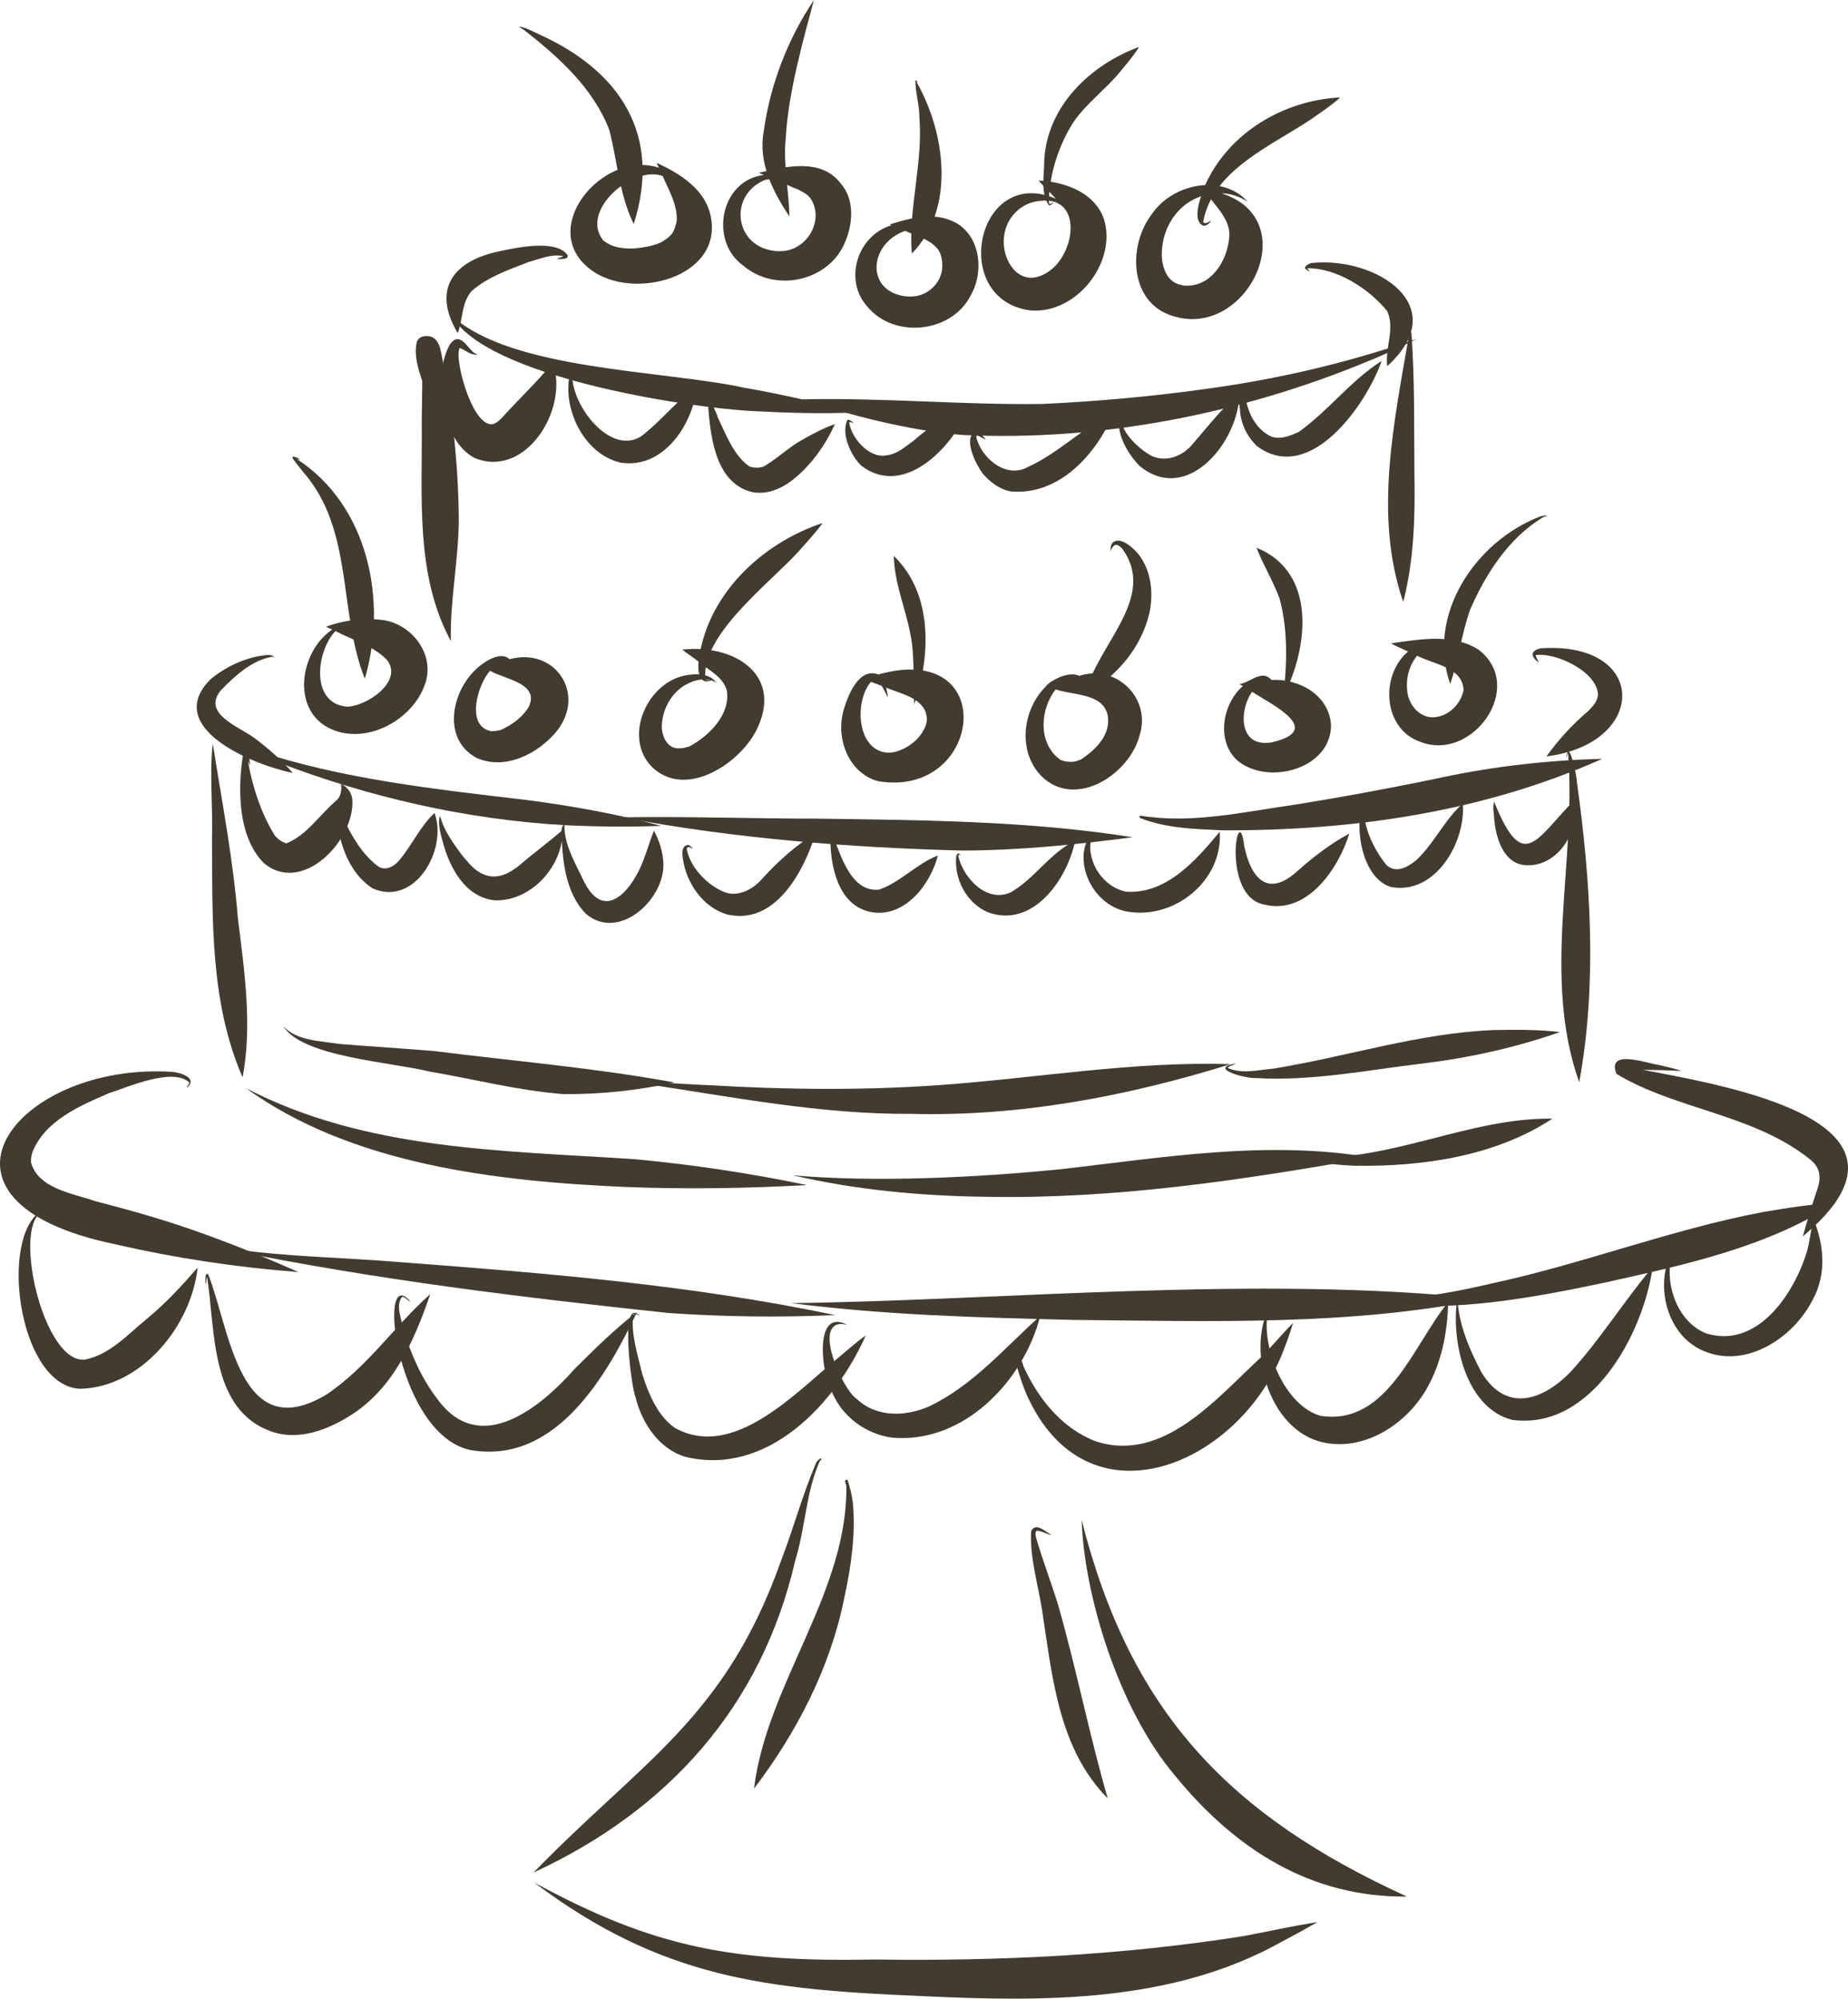 <?xml version="1.0" encoding="UTF-8"?>
<svg id="Layer_2" data-name="Layer 2" xmlns="http://www.w3.org/2000/svg" viewBox="0 0 182.452 197.307">
  <g id="Layer_1-2" data-name="Layer 1">
    <g>
      <path d="m32.615,71.94c-3.929-1.852-3.013-7.651.189-9.791-.186-.11-.468-.165-.599-.287,1.745-.631,3.633-.878,5.478-.668,2.893.339,5.252,3.301,4.325,6.201-1.143,3.636-5.811,6.216-9.393,4.546Zm1.492-2.173c2.014.072,5.841-2.544,4.057-4.659-1.364-1.403-3.359-1.905-5.044-2.813-1.91,1.991-2.513,7.181,1.162,7.468-0-0-.176.004-.175.004Z" fill="#423b30" stroke-width="0"/>
      <path d="m64.314,75.66c-2.723-2.851-.549-7.965,3.021-8.908,1.074-.267,2.67-.393,3.401.652-.876-.589-2.162-.328-3.072.215-1.38.778-2.231,2.396-2.314,3.867-.104,1.152.567,2.527,1.788,2.382.273.015.704-.115.916-.176,1.946-1.027,4.103-3.173,3.698-5.551-.402-1.394-1.875-2.01-2.846-2.872-.514-.422-1.091-.755-1.546-1.14,5.222-.581,10.167,2.598,7.208,8.168-1.817,3.293-7.024,6.58-10.253,3.363Z" fill="#423b30" stroke-width="0"/>
      <path d="m102.918,76.717c-2.456-2.37-2.031-6.533.26-8.871.371-.582,2.324-1.677,3.381-1.127,3.63-1.19,7.124,2.203,5.96,5.853-.978,3.821-6.218,7.292-9.601,4.145Zm2.887-1.508c.331.017.927-.205,1.099-.355,1.384-.965,2.714-2.33,2.474-4.12.009.05.018.101.025.151 0.0.037.001.074.008.062-.238-2.558-3.357-2.263-5.193-2.887-1.213,1.567-1.598,3.922-.673,5.653.337.564.597.892,1.095,1.25l-.004.024c.539.231.832.23,1.354.217,0,0-.184.004-.184.004Z" fill="#423b30" stroke-width="0"/>
      <path d="m140.251,73.24c-3.704-1.246-4.038-6.531-1.239-8.917-.537-.274-1.203-.511-1.669-.814,2.868-.396,6.095-1.016,8.661.648,4.686,3.649-.631,11.081-5.753,9.084Zm1.255-2.428c1.508-.064,2.763-1.324,3.011-2.782 0,0-.025.008-.025.008-.166-2.205-2.995-2.455-4.579-3.31-.185.208-.288.397-.409.587-.59,1.03-.725,2.226-.502,3.312.278,1.192,1.25,2.21,2.504,2.185Z" fill="#423b30" stroke-width="0"/>
      <path d="m36.017,67.004c-2.642-6.68-1.075-14.631-6.039-20.355-.375-.463-.746-.918-1.088-1.405-.05-.075.013-.188.104-.167.207.057.536.172.635.318-.11-.029-.205-.05-.319-.078,7.065,4.586,8.971,14.011,6.707,21.688Z" fill="#423b30" stroke-width="0"/>
      <path d="m69.318,67.078c-.343-.322-.397-1.07-.372-1.492.64-6.671,6.127-11.918,12.272-13.955-.653.911-1.517,1.838-2.29,2.716-2.807,3.143-9.789,8.316-9.283,12.719.147.099.495.027.559.15-.344-.001-.589.185-.886-.138Z" fill="#423b30" stroke-width="0"/>
      <path d="m107.179,68.454c1.07-4.745,7.167-9.464,3.6-14.31-.592-.611-.873-.369-1.131.267.008-.338-.013-.694.292-.907.372-.263.902-.084,1.249.134,2.269,1.429,2.812,4.32,2.311,6.79-.751,3.422-3.273,6.45-6.321,8.026Z" fill="#423b30" stroke-width="0"/>
      <path d="m143.172,67.507c-2.36-6.822,2.476-14.029,8.833-16.5.163-.056.659-.198.74-.042-.118-.017-.275.064-.385.088-3.393,2.032-5.711,5.629-7.245,9.201-.836,2.457-1.116,4.845-1.93,7.262-.005,0-.01-.003-.012-.009Z" fill="#423b30" stroke-width="0"/>
      <path d="m47.034,74.81c-3.711-2.012-2.281-7.38.739-9.364.649-.461,1.865-1.046,2.524-.369,4.455-1.208,7.552,3.322,4.754,6.996-1.817,2.294-5.154,4.033-8.018,2.737Zm1.329-2.637c.294.033.932-.047,1.124-.134,1.132-.504,2.225-1.331,2.82-2.436-.021.039-.042.078-.064.116-.002.006-.005.012-.053.093,1.151-2.378-2.38-2.742-3.811-3.596-1.243,1.394-2.453,5.561.184,5.978 0-0-.2-.021-.2-.021Z" fill="#423b30" stroke-width="0"/>
      <path d="m86.643,77.11c-2.944-.86-4.172-4.324-3.33-7.091.433-1.443,1.506-4.156,3.409-3.436,12.133-3.409,10.284,12.327-.079,10.526Zm1.112-2.798c1.281-.058,2.635-.965,3.271-1.965.13-.213.242-.435.251-.439.129-.286.233-.586.23-.902.004.08.004.162.008.242,0-.19-.011-.379-.037-.566-.027-.117-.053-.231-.075-.345.023.083.042.15.067.226-.447-1.74-2.557-2.063-3.988-2.68.406,1.751.039.552-.433-.171,0,0-.001-.002-.001-.002-.257-.095-.514-.19-.717-.272-.116-.041-.231-.082-.346-.123-1.68,1.934-1.403,6.911,1.771,6.997Z" fill="#423b30" stroke-width="0"/>
      <path d="m90.264,69.556c-.155-2.244.083-4.648-.374-6.915-.508-2.677-1.578-5.033-1.648-7.763,3.884,3.76,3.652,9.836,2.032,14.636.001.002.002.004.003.005.032-.005.012.059-.013.036Z" fill="#423b30" stroke-width="0"/>
      <path d="m123.231,75.738c-3.263-1.401-2.899-5.934-.533-8.008-.091-.077-.264-.112-.295-.202,1.028-.152,2.192-1.489,3.134-.405,2.707-.14,5.636,1.468,5.87,4.383.08,3.955-5.003,5.707-8.177,4.233Zm1.929-2.411c.195-.009.386-.032.385-.038,5.243-1.21.147-3.672-1.933-4.992-1.247,1.756-1.333,5.261,1.548,5.03Z" fill="#423b30" stroke-width="0"/>
      <path d="m126.717,68.704c.342-3.21.464-6.478-.385-9.613-.637-1.735-1.617-3.318-2.276-5.015,6.04,2.439,5.076,9.971,2.662,14.628Z" fill="#423b30" stroke-width="0"/>
      <path d="m44.512,63.281c-3.578-6.596-2.788-14.448-2.874-21.698.009-1.315.049-2.63.055-3.945-.399-1.213-.822-2.498-.564-3.776.119-.754,1.202-.856,1.726-.472.435.343.585.89.698,1.408,1.086,5.413,1.696,10.943,1.746,16.462-.021,4.029-.887,8.068-.786,12.021Z" fill="#423b30" stroke-width="0"/>
      <path d="m138.539,59.421c-2.974-8.629-.842-17.94.614-26.624.079-.058.192,0,.201.092.32,4.552.256,9.12.288,13.68.086,4.288-.024,8.731-1.103,12.852Z" fill="#423b30" stroke-width="0"/>
      <path d="m74.4,40.588c-7.422-.403-26.548-3.558-29.769-9.409,5.823,5.386,20.975,5.376,28.825,7.094,3.685.639,7.333,1.475,10.943,2.444-3.237.152-6.693.038-9.999-.129Z" fill="#423b30" stroke-width="0"/>
      <path d="m95.001,42.938c-5.362-.451-10.81-1.887-15.852-3.514,7.933-.188,15.899.565,23.737.455,5.469-.252,10.932-.743,16.354-1.513,7.055-.958,13.933-2.586,20.649-4.913-.928.478-2.066.986-3.075,1.467-13.039,5.688-27.576,8.705-41.812,8.018Z" fill="#423b30" stroke-width="0"/>
      <path d="m45.191,32.886c-2.585-4.341-.435-7.148,4.132-8.085,1.678-.356,5.642-1.22,6.731.418.045.454-.759.322-1.066.363.113-.131.451-.174.63-.297-1.138-.252-2.36.291-3.417.577-1.932.756-3.989,1.445-5.573,2.816-1.089,1.106-.908,2.882-1.438,4.209Z" fill="#423b30" stroke-width="0"/>
      <path d="m136.958,36.148c-.226-1.797.792-3.751-.006-5.441-1.821-2.248-5.018-4.259-7.892-4.23.046.108.255.266.222.324-.217-.117-.096-.05-.418-.272-.14-.229.405-.545.631-.564,6.29-.673,14.066,4.207,7.463,10.182Z" fill="#423b30" stroke-width="0"/>
      <path d="m58.655,26.854c-5.975-3.945.756-12.157,6.394-10.296-.05-.161-.203-.335-.194-.475,2.111.983,4.374,2.351,5.16,4.671,1.938,6.314-6.947,8.972-11.36,6.101Zm4.032-2.333c.841-.086,1.691-.208,2.469-.554-.052.027-.103.053-.157.079-.052.017-.104.035-.156.052.052-.017.104-.034.096-.022.363-.136,1.199-.65,1.455-1.087.165-.209.307-.726.366-.918.046-.224.068-.45.059-.464-.011-1.564-.801-2.84-1.391-4.23-2.92-1.081-8.114,3.346-5.946,6.258 0,0-.017.016-.017.016.916.809,2.066.923,3.222.872Z" fill="#423b30" stroke-width="0"/>
      <path d="m73.383,26.222c-3.385-2.408-2.274-8.424,2.023-8.948-.135-.087-.375-.111-.444-.223,2.648-.638,6.132-1.459,8.043,1.065,1.391,1.571,1.203,3.965.439,5.766-1.575,3.885-6.892,5.059-10.061,2.34Zm3.755-1.432c2.374-.043,4.103-2.722,3.095-4.834-.34-.751-.87-.938-1.519-1.292-1.152-.345-2.373-1.435-3.551-.736-3.103,1.626-2.56,6.03.835,6.762.519.107.693.116,1.14.099Z" fill="#423b30" stroke-width="0"/>
      <path d="m85.611,30.244c-2.356-2.651-.934-7.029,2.408-8.005-.045-.031-.157-.036-.156-.088,1.877-.592,3.997-1.178,5.904-.43,2.994,1.085,3.518,5.004,2.035,7.508-1.918,3.677-7.581,4.224-10.19,1.015Zm4.067-.967c.176.003.349-.005.449-.014.117-.017.238-.033.355-.05-.076.014-.133.028-.196.042,1.443-.176,2.617-1.35,2.749-2.804-.013.075-.025.149-.042.226.11-.734-.017-1.766-.572-2.265-.83-.883-2.012-1.127-3.061-1.624-3.736,1.328-3.923,6.283.432,6.496-0-0-.115-.006-.115-.006Z" fill="#423b30" stroke-width="0"/>
      <path d="m101.671,30.639c-8-1.122-5.231-14.385,2.576-11.016-.534-.613-1.217-1.213-1.703-1.802,3.049.127,6.468,1.613,6.681,5.051.307,4.001-3.45,8.167-7.554,7.767Zm.309-3.226c.901-.066,1.883-.74,2.415-1.387,1.947-2.325,2.045-6.858-2.001-6.155-1.69.248-2.987,1.646-3.239,3.282-.341,1.842.764,4.391,2.826,4.26Z" fill="#423b30" stroke-width="0"/>
      <path d="m115.87,31.219c-4.419-1.271-4.574-7.037-2.077-10.178,2.037-2.91,6.861-3.916,9.393-1.132-.692-.447-1.662-.833-2.583-.818,8.226,2.592,2.548,14.374-4.732,12.128Zm1.525-3.019c2.524-.156,3.961-2.913,3.986-5.179-.14-1.595-1.313-2.582-2.159-3.811-2.588.498-4.326,2.87-4.497,5.4-.137,1.338.299,3.131,1.747,3.483.107.025.211.05.317.075l.009.021c.199.019.398.021.597.01Z" fill="#423b30" stroke-width="0"/>
      <path d="m62.559,22.092c-1.426-2.914-1.605-6.166-2.402-9.259-1.583-4.146-5.049-7.253-8.478-9.912-.123-.113-.486-.22-.334-.279.639.1,1.262.464,1.846.735,8.051,3.616,12.178,9.945,9.38,18.724-.005-0-.01-.003-.012-.009Z" fill="#423b30" stroke-width="0"/>
      <path d="m77.943,21.374c-1.659-2.48-3.097-5.323-2.545-8.39.645-4.634,2.357-9.099,4.963-12.984-.902,3.357-2.573,9.209-2.779,13.605-.278,2.594.307,5.229.36,7.769Z" fill="#423b30" stroke-width="0"/>
      <path d="m90.02,25.033c-.353-4.52,1.129-8.956.748-13.485.01-1.209-.401-2.408-.389-3.579.017-.033.063-.046.088-.017.161.177.21.255.015.13,2.856,5.005,3.892,12.524-.463,16.95Z" fill="#423b30" stroke-width="0"/>
      <path d="m103.56,20.27c-.857-1.219-.455-3.065-.459-4.5.305-5.329,4.575-9.381,9.368-11.143-.54.869-1.313,1.769-1.997,2.595-1.403,1.67-3.182,2.973-4.443,4.765-1.527,2.351-2.457,5.282-2.476,8.06.026.03.053.06.079.09.114-.011.315-.168.377-.109-.142.07-.285.274-.447.242Z" fill="#423b30" stroke-width="0"/>
      <path d="m118.774,22.269c-1.206-.535-.111-3.197.268-4.128,2.372-5.101,7.739-8.248,13.274-8.524-.755.714-1.773,1.376-2.662,2.01-3.965,2.721-9.971,5.082-10.87,10.322.27.204.558-.063.797-.148-.094.177-.51.566-.807.468Z" fill="#423b30" stroke-width="0"/>
      <path d="m28.909,76.306c-3.84-.77-12.921-4.449-8.118-9.255,1.559-1.29,3.608-2.232,5.624-2.39.146.008.405,0,.535.1.004.004.134.113.1.167-.008.012-.027.005-.025-.007-.004-.008-.011-.023-.015-.032.001.001.001.001.003.001-.001-.001-.002-.001-.003-.002-.03-.02-.063-.039-.097-.061-2.015.315-3.729,1.904-5.094,3.305-1.958,2.342,1.843,3.622,3.335,4.752,1.34,1.007,2.692,2.193,3.756,3.422Z" fill="#423b30" stroke-width="0"/>
      <path d="m55.777,81.462c-9.733-.55-19.3-2.753-28.4-6.226-.336-.086-2.93-1.128-2.031-1.304.037.042-.087.047-.127.069-.011.02-.023.04-.034.059,8.572,2.864,17.842,3.856,26.831,4.919,4.448.574,9.014,1.404,13.274,2.557-3.172.1-6.343.088-9.514-.075Z" fill="#423b30" stroke-width="0"/>
      <path d="m95.006,83.965c-11.233-.287-22.551-1.198-33.597-3.276,5.85-.112,12.92.126,19.191.126,10.452.144,20.993.216,31.228,1.838-5.576.722-11.194,1.305-16.822,1.312Z" fill="#423b30" stroke-width="0"/>
      <path d="m152.68,74.671c1.224-1.691,2.545-3.138,4.117-4.471.454-.467.953-.968.968-1.653-.116-2.265-4.172-4.163-6.143-3.876.002.242.272.53.261.724-.791-.625-.802-1.155.246-1.396,10.662-.714,10.573,9.433.552,10.671Z" fill="#423b30" stroke-width="0"/>
      <path d="m120.657,81.966c-2.715-.125-5.541-.195-8.093-1.212-.136-.06-.068-.255.07-.226,5.032.819,10.076-.367,15.038-1.065,4.84-.77,9.975-1.726,14.703-2.72,5.158-1.102,10.611-1.71,15.81-1.83-11.767,5.26-24.715,7.122-37.529,7.053Z" fill="#423b30" stroke-width="0"/>
      <path d="m23.951,106.359c-3.231-7.42-2.97-15.661-3.021-23.59.1-2.997-.27-6.705.084-9.346.897,5.741,2.017,11.471,2.477,17.281.645,5.177,1.432,10.519.46,15.656Z" fill="#423b30" stroke-width="0"/>
      <path d="m155.914,106.84c-3.722-10.479-.251-21.759-1.096-32.47-.008-0-.016-.001-.023-.001-.071.098-.074.406-.155.449.224-2.119,1.052,1.833,1.037,2.315,1.368,9.785,2.027,19.992.238,29.707Z" fill="#423b30" stroke-width="0"/>
      <path d="m61.817,117.181c-12.831-.556-27.108-2.215-37.545-9.765,11.778,6.145,25.359,6.163,38.306,7.012,5.706.526,11.538,1.399,17.081,2.561-5.941.33-11.895.422-17.841.192Z" fill="#423b30" stroke-width="0"/>
      <path d="m97.487,118.148c-6.448-.073-12.926-.667-19.198-2.119,8.094.704,17.976.238,26.481-.609,10.114-1.16,20.288-2.882,30.451-1.174.017,0,.017.021.004.025-12.458,2.216-25.052,4.107-37.738,3.877Z" fill="#423b30" stroke-width="0"/>
      <path d="m133.792,115.082c-1.545-.063-3.115-.168-4.571-.723-.08-.034-.002-.203.059-.209.063.017.267-.005.255.054-.073.007-.149.015-.222.028-.001.007-.002.014-.004.021,8.173.345,15.794-3.928,23.962-3.822-5.638,3.709-12.788,4.755-19.479,4.65Z" fill="#423b30" stroke-width="0"/>
      <path d="m11.427,122.844c-20.803-4.257-9.716-18.065,5.636-17.026.798.086,2.507.61,1.379,1.579-.015-.119.232-.358.25-.535-1.652-1.524-6.05.462-7.955,1.062-2.9,1.259-6.284,2.703-7.529,5.799-.09.308-.166.628-.145.951,0,0-.018.005-.018.006.674,2.692,4.171,3.122,6.36,3.898,3.226.833,6.423,1.729,9.572,2.825,3.556,1.241,7.049,2.649,10.487,4.174-5.975-.45-12.135-1.369-18.037-2.733Z" fill="#423b30" stroke-width="0"/>
      <path d="m177.989,122.053c.463-1.629.954-3.252,1.499-4.854.333-1.081.148-1.982-.721-2.696-5.572-4.521-13.281-4.93-19.175-8.49-.989-2.52,2.965-1.046,4.162-.886.72.184,1.61.347,2.24.593-1.265-.057-2.533-.096-3.801-.109,8.511,1.627,29.35,5.136,15.797,16.442Z" fill="#423b30" stroke-width="0"/>
      <path d="m66.01,129.62c-14.442-1.527-28.948-3.305-43.182-6.193-.08-.022-.025-.154.042-.155.125.004.084,0,.209.038,5.358.778,10.817.819,16.216,1.274,14.446,1.087,28.941,2.254,43.14,5.24-5.358.243-10.993.172-16.425-.204Z" fill="#423b30" stroke-width="0"/>
      <path d="m106.064,130.304c-9.331-.232-18.697-.472-27.958-1.662,20.493-.232,46.187-2.807,68.387-.411-13.214,2.671-26.955,2.197-40.429,2.073Z" fill="#423b30" stroke-width="0"/>
      <path d="m138.142,128.851c-1.079-.192-2.759-.05-3.351-1.141.044-.274.644-.145.873-.138-.055.073-.313.022-.448.062.001-0.0.002-.001.005-.004-.055.008-.109.016-.163.023-.031.016-.061.032-.09.049.504.656,1.542.407,2.276.504,3.41-.075,6.783-.749,10.094-1.517,8.961-1.934,17.575-5.286,26.582-7.011,2.4-.412,4.924-.822,7.308-.919-6.86,4.395-14.854,6.088-22.696,7.839-6.689,1.414-13.526,2.699-20.39,2.252Z" fill="#423b30" stroke-width="0"/>
      <path d="m7.928,137.101c-5.897-.228-7.944-14.032-4.207-17.315.249-.192.524.403.443.401-.062-.088-.11-.162-.179-.24-.069-.004-.136-.01-.205-.017-2.293,2.415.703,14.742,4.624,14.287,2.472-.502,4.188-2.473,6.067-3.999,1.88-1.55,3.462-3.265,5.039-5.08-.601,5.694-5.502,11.804-11.582,11.962Z" fill="#423b30" stroke-width="0"/>
      <path d="m27.035,141.398c-6.344-2.031-5.737-10.01-6.591-15.329-.114.185-.034.556-.14.684-.036-.266-.099-1.148.243-.965,2.161,5.395,3.05,17.048,11.672,11.889,4.042-2.698,6.755-6.816,10.259-9.917-1.565,4.572-3.655,9.349-7.918,11.996-2.195,1.381-4.94,2.433-7.525,1.642Z" fill="#423b30" stroke-width="0"/>
      <path d="m46.857,143.21c-7.67-.934-9.789-18.821-6.33-14.707-.231-.058-.511-.479-.833-.476-.694.891.004,2.272.143,3.242.776,2.519,1.794,4.84,3.398,6.913,4.165,5.651,10.125.776,13.512-3.056,1.951-1.947,4.005-3.969,6.15-5.615-2.996,6.302-7.913,14.803-16.04,13.7Z" fill="#423b30" stroke-width="0"/>
      <path d="m67.662,143.817c-2.615-.782-4.314-3.373-4.922-5.912-.379-.751-1.59-9.864.347-8.068-.077.051-.277-.138-.402-.164-.054.019-.109.035-.163.051-.267,1.94.444,3.996.87,5.87.628,1.958,1.493,4.141,3.228,5.361,5.798,3.24,11.956-3.506,16.126-6.907.889-.729,1.833-1.59,2.728-2.206-3.015,6.769-9.72,13.937-17.812,11.975Z" fill="#423b30" stroke-width="0"/>
      <path d="m88.085,141.923c-2.606-.346-4.917-2.061-5.941-4.488-1.007-1.573-1.893-8.397,1.487-6.66-3.709-.878-.517,6.429.991,7.356,1.961,1.841,4.848,1.716,7.166.682,4.318-2.081,7.421-5.772,10.917-8.911-1.631,6.4-7.535,12.644-14.62,12.021Z" fill="#423b30" stroke-width="0"/>
      <path d="m101.332,137.62c-.422-1.029-1.909-4.866-.764-5.499.066-.022.342.191.272.209-.082-.051-.16-.108-.255-.124-.589.694.284,1.861.451,2.647,1.418,3.171,3.805,6.161,7.127,7.425,6.695,2.194,11.966-4.272,16.351-8.302,1.073-1.077,2.115-2.346,3.15-3.376-.322,1.082-.706,2.135-1.132,3.179-4.478,10.973-19.275,17.189-25.199,3.84Z" fill="#423b30" stroke-width="0"/>
      <path d="m130.475,142.36c-4.958-1.228-7.142-8.266-5.473-12.622.284-.205.397-.008.51.242-.056.037-.137-.186-.221-.211-.031.008-.06.014-.091.019-.026.022-.054.044-.083.064-.454,3.411,1.702,8.853,5.221,9.909,6.64,1.07,9.217-7.057,12.635-11.206-.049,2.923-.653,6.047-2.173,8.632-2.033,3.487-6.207,6.157-10.325,5.173Z" fill="#423b30" stroke-width="0"/>
      <path d="m149.273,140.164c-4.736-1.232-6.058-8.17-5.371-12.074.045,2.544,1.203,5.206,2.38,7.419,2.4,3.926,5.927,2.794,8.684.025,2.999-3.239,5.384-7.136,8.204-10.449-.933,6.627-6.08,16.169-13.897,15.079Z" fill="#423b30" stroke-width="0"/>
      <path d="m167.715,133.137c-2.57-1.385-3.73-4.497-3.359-7.304.116-.773.264-1.76.957-2.231.028-.006.016.023,0,.033-.173.155-.277.435-.349.645-.542,2.793.757,6.269,3.491,7.353,5.087,1.571,8.74-3.996,9.978-8.204.256-.991.36-2.127.622-3.061,1.048,2.548,1.285,5.464-.088,7.939-1.98,3.932-6.97,7.085-11.252,4.83Z" fill="#423b30" stroke-width="0"/>
      <path d="m52.678,184.854c10.702-11.018,18.925-15.217,24.435-30.781,1.222-3.165,2.11-6.48,3.43-9.597.155-.309.221-.318.489-.522.017-.013.046,0,.05.025.017.221.017.142.013.276-.049.047-.035-.158-.064-.211-1.45,3.03-1.496,6.734-2.51,9.98-3.328,14.453-12.58,24.7-25.842,30.831Z" fill="#423b30" stroke-width="0"/>
      <path d="m138.896,187.226c-9.521.102-16.961-4.699-22.838-11.878-5.693-6.691-9.034-18.019-9.267-25.297,4.809,19.021,14.61,29.172,32.105,37.175Z" fill="#423b30" stroke-width="0"/>
      <path d="m90.893,197.047c-15.249-.65-25.557-1.729-38.158-11.21,11.869,6.476,19.696,7.874,33.679,7.604,12.205.174,24.399-.406,36.464-2.328,2.38-.448,4.871-1.009,7.194-1.365-1.149.664-2.315,1.304-3.493,1.922-10.855,6.091-23.608,5.956-35.686,5.377Z" fill="#423b30" stroke-width="0"/>
      <path d="m74.44,176.577c1.299-10.542,9.454-19.509,9.113-30.308-.013.08.036.392-.021.346-.015-.155-.163-.37-.063-.497.071-.019.176-.075.217.008.242.74.418,1.437.514,2.21.295,3.16-.182,6.362-.853,9.451-1.386,6.888-4.715,13.274-8.908,18.79Z" fill="#423b30" stroke-width="0"/>
      <path d="m109.368,177.54c-4.801-4.862-5.442-11.778-6.427-18.195-.364-2.678-1.296-5.462-1.136-8.169.444-.986,1.437.082,2.043.364-.43-.048-.99-.412-1.486-.429-.198.154-.12.452-.079.658.649,2.233,1.472,4.379,2.163,6.594,1.818,6.327,3.105,12.932,4.922,19.178Z" fill="#423b30" stroke-width="0"/>
      <path d="m26.047,85.201c-2.574-2.588-2.602-7.36-2.039-10.767.033-.15.213-.221.334-.121.369.243.252.803.351,1.195-.091-.018-.14-.263-.217-.366.463,2.587,1.319,5.203,2.683,7.381.302.336.689.622,1.122.732,1.999-.798,3.259-2.802,4.861-4.176.553-.439.597-1.097.539-1.7.603.32,1.032.842,1.103,1.534.288,4.003-4.931,9.49-8.737,6.288Z" fill="#423b30" stroke-width="0"/>
      <path d="m36.782,87.695c-2.525-1.615-3.594-5.124-3.509-8.001.033-.189.113-.705.401-.639.023.034-.042.025-.068.035-.255.562.141,1.202.31,1.742.83,1.757,1.886,3.58,3.477,4.738.736.407,1.482-.043,1.939-.54,1.315-1.521,2.126-3.44,3.568-4.771,1.33,3.608-1.951,9.301-6.117,7.437Z" fill="#423b30" stroke-width="0"/>
      <path d="m48.93,88.885c-2.965-.234-4.557-3.233-5.227-5.812-.209-.744-.455-1.638-.309-2.419.008-.046.084-.054.092 0.0.345,1.349,1.253,2.57,2.044,3.659.471.574,1.017,1.257,1.595,1.664,1.437.984,2.728.529,3.976-.411,1.55-1.324,2.962-2.348,4.447-3.629.077,3.486-3.008,6.996-6.618,6.948Z" fill="#423b30" stroke-width="0"/>
      <path d="m57.891,90.251c-2.092-2.072-2.391-5.416-2.452-8.223.013-.372.079-.414.255-.702.024-.036.068.018.096.033.023.04-.038.012-.061.007-.072,2.039,1.153,3.988,1.992,5.78,2.086,3.985,4.772.521,5.777-2.164.382-.968.69-2.048,1.062-2.979.542.991.883,2.084.936,3.213.153,3.548-4.347,7.72-7.605,5.035Z" fill="#423b30" stroke-width="0"/>
      <path d="m71.814,90.281c-2.429-.701-4.069-3.124-4.404-5.557-.042-.397-.142-1.032.309-1.253.318-.155.464.071.669.288-.092.04-.271-.163-.407-.152-.039.023-.077.045-.115.068-.024.035-.048.072-.072.108.325,1.84,2.053,3.632,3.749,4.288,1.323.509,2.783-.277,3.629-1.236,1.578-1.745,3.326-3.335,5.334-4.573.037.048-.035.134-.04.195-1.19,3.728-4.002,8.89-8.652,7.824Z" fill="#423b30" stroke-width="0"/>
      <path d="m86.036,90.045c-3.308-.619-4.057-4.523-4.061-7.379.004-.217.088-.305.259-.347.177.02.136.324.201.46.004.017-.017.025-.025.013-.048-.073-.097-.145-.147-.218.795,2.006,1.806,5.517,4.514,5.251,2.039-.663,3.694-2.545,5.82-3.374-.72,2.831-3.247,6.164-6.56,5.595Z" fill="#423b30" stroke-width="0"/>
      <path d="m97.576,90.074c-2.148-.876-3.434-3.364-3.155-5.624.017-.079.171-.192.184-.201.057-.083.263.22.192.209-.04-.033-.09-.063-.134-.093-.019.039-.039.078-.059.116.487,2.184,2.786,4.657,5.141,3.631,2.42-1.355,3.899-3.918,6.404-5.113-.769,3.816-4.171,8.659-8.574,7.074Z" fill="#423b30" stroke-width="0"/>
      <path d="m110.985,89.928c-2.362-.59-4.042-2.977-4.007-5.377-.017-.744.48-2.841,1.604-2.051-.012.05-.343-.091-.466-.035-.685.542-.504,1.593-.299,2.327.447,1.586,1.792,2.933,3.376,3.236,4.0.253,6.903-3.127,9.234-5.917.325,4.927-4.68,8.869-9.443,7.818Z" fill="#423b30" stroke-width="0"/>
      <path d="m124.827,89.299c-4.325-.772-2.565-10.768-1.976-5.723.659,3.13,2.313,5.039,5.177,2.472,1.575-1.413,3.358-2.778,5.185-3.756-1.074,3.503-4.2,8.053-8.386,7.007Z" fill="#423b30" stroke-width="0"/>
      <path d="m137.29,87.555c-2.85-.921-3.631-5.945-2.703-8.398.088-.113.121-.163.238-.113.028.04-.05.021-.075.029-.427,2.119.818,4.72,2.155,6.346.965.843,2.116.161,2.925-.508,1.787-1.661,2.786-4.003,4.596-5.59.298,3.878-2.763,9.092-7.137,8.235Z" fill="#423b30" stroke-width="0"/>
      <path d="m150.858,85.421c-2.443.028-3.232-2.815-3.351-4.813-.042-.464-.134-.948,0-1.408.04-.065.081.055.065.086,2.811,6.932,4.094,3.557,7.752-.186.771,2.793-1.425,6.349-4.467,6.322Z" fill="#423b30" stroke-width="0"/>
      <path d="m55.605,108.008c-4.457-.348-8.808-1.473-13.208-2.227-3.762-.929-12.61-1.453-14.424-4.479-0-.001-.001-.002-.003-.004,1.267,1.456,3.733,1.467,5.524,1.759,3.113.247,6.226.443,9.338.697,7.911.999,15.916,1.667,23.741,3.105-3.511.775-7.307,1.195-10.968,1.149Z" fill="#423b30" stroke-width="0"/>
      <path d="m90.016,109.96c-8.924.065-17.7-1.663-26.474-2.984.024.032.034.07.071.089.013.008,0,.029-.013.021-.075-.038-.038-.017-.121-.117-.013-.017-.004-.042.017-.042,2.171-.113,4.352.133,6.526.201,7.572.45,15.178.526,22.746-.008,9.554-.688,19.17-2.377,28.721-2.064-10.187,3.167-20.775,5.178-31.475,4.905Z" fill="#423b30" stroke-width="0"/>
      <path d="m123.99,106.422c-.948.079-4.826-.949-1.989-1.433-.131.137-.499.197-.704.332-.022.037-.044.075-.066.113,1.403.628,3.01.176,4.489.061,7.285-1.178,14.413-3.534,21.835-3.811,2.132-.048,4.405-.042,6.468.201-4.4,1.532-8.955,2.548-13.575,3.105-5.459.651-10.941,1.762-16.458,1.433Z" fill="#423b30" stroke-width="0"/>
      <path d="m46.892,45.23c-3.353-1.694-4.213-8.233-2.461-11.248.993-1.344,1.678.369,2.439.901.058.045.262.079.235.126-.68.063-1.125-.448-1.721-.66-.015.041-.03.081-.046.122-.015.085-.033.168-.043.179-.253,1.515,1.475,7.699,3.446,7.206-.023.003-.046.007-.07.01-.004.001-.008.002-.1.012.417-.058.719-.373,1.006-.655,1.626-1.817,3.492-3.542,4.986-5.416,1.655,4.416-2.557,11.465-7.671,9.422Z" fill="#423b30" stroke-width="0"/>
      <path d="m61.246,45.665c-3.639-.845-5.847-5.483-4.93-8.962.054-.167.159-.322.338-.309.026.011.008.035-.017.029h.004c-.025.015-.054.029-.083.044-.604,2.909,3.455,8.586,6.685,6.646,1.999-1.495,3.519-3.553,5.561-4.939-.392,3.759-3.32,8.179-7.559,7.492Z" fill="#423b30" stroke-width="0"/>
      <path d="m74.158,48.557c-3.682-.987-4.066-5.849-4.282-9.046-.022-.292.122-.974.543-.714.026.049-.105.007-.143.007-.378.69.426,1.681.573,2.366.815,1.694,1.576,3.796,3.146,4.884.544.163,1.166.189,1.651-.146,1.285-.815,2.269-1.755,3.5-2.46,1.047-.592,2.194-1.204,3.281-1.584-.556,1.258-1.274,2.415-2.131,3.489-1.486,1.796-3.631,3.734-6.138,3.205Z" fill="#423b30" stroke-width="0"/>
      <path d="m85.06,45.991c-1.051-.975-2.022-3.119-1.425-4.492.177-.184.454.135.635.213-.08.067-.3-.068-.43-.049.161,1.536,1.961,3.594,3.614,3.295,1.117-.094,1.922-.863,2.775-1.476,1.653-1.461,3.531-2.609,5.511-3.567-1.334,3.91-6.373,9.364-10.68,6.075Z" fill="#423b30" stroke-width="0"/>
      <path d="m99.773,48.511c-1.098-.2-2.065-.953-2.77-1.788-.613-.822-1.902-3.325-.798-4.061.488-.205.804.434,1.132.719-.248-.019-.565-.339-.864-.383-.019.012-.038.025-.056.037-.014.022-.027.044-.04.066.473,2.108,2.938,4.185,5.066,3.018,3.066-1.37,5.536-3.974,8.525-5.403-1.69,4.096-5.393,8.238-10.195,7.797Z" fill="#423b30" stroke-width="0"/>
      <path d="m112.552,46.03c-1.087-1.045-2.341-3.122-2.018-4.625.142-.121.234-.021.364.088.008.008,0,.029-.013.021-.067-.025-.136-.037-.209-.056.177,1.359,1.765,2.848,2.946,3.51,1.366.675,2.835.166,3.856-.824,1.574-1.786,3.103-3.812,4.885-5.312-.019,4.683-5.086,11.031-9.81,7.199Z" fill="#423b30" stroke-width="0"/>
      <path d="m124.091,44.035c-.97-.947-1.591-2.189-1.667-3.547-.084-.677-.213-1.893.497-2.327.435-.267.648.033.94.347-.145.002-.369-.247-.572-.249-.629.342-.271,1.217-.159,1.732.326,1.248,1.082,2.424,2.214,3.025.914.494,2.113-.023,2.912-.393,2.953-2.132,5.148-5.091,8.156-6.994-1.546,4.399-7.127,12.287-12.321,8.406Z" fill="#423b30" stroke-width="0"/>
    </g>
  </g>
</svg>